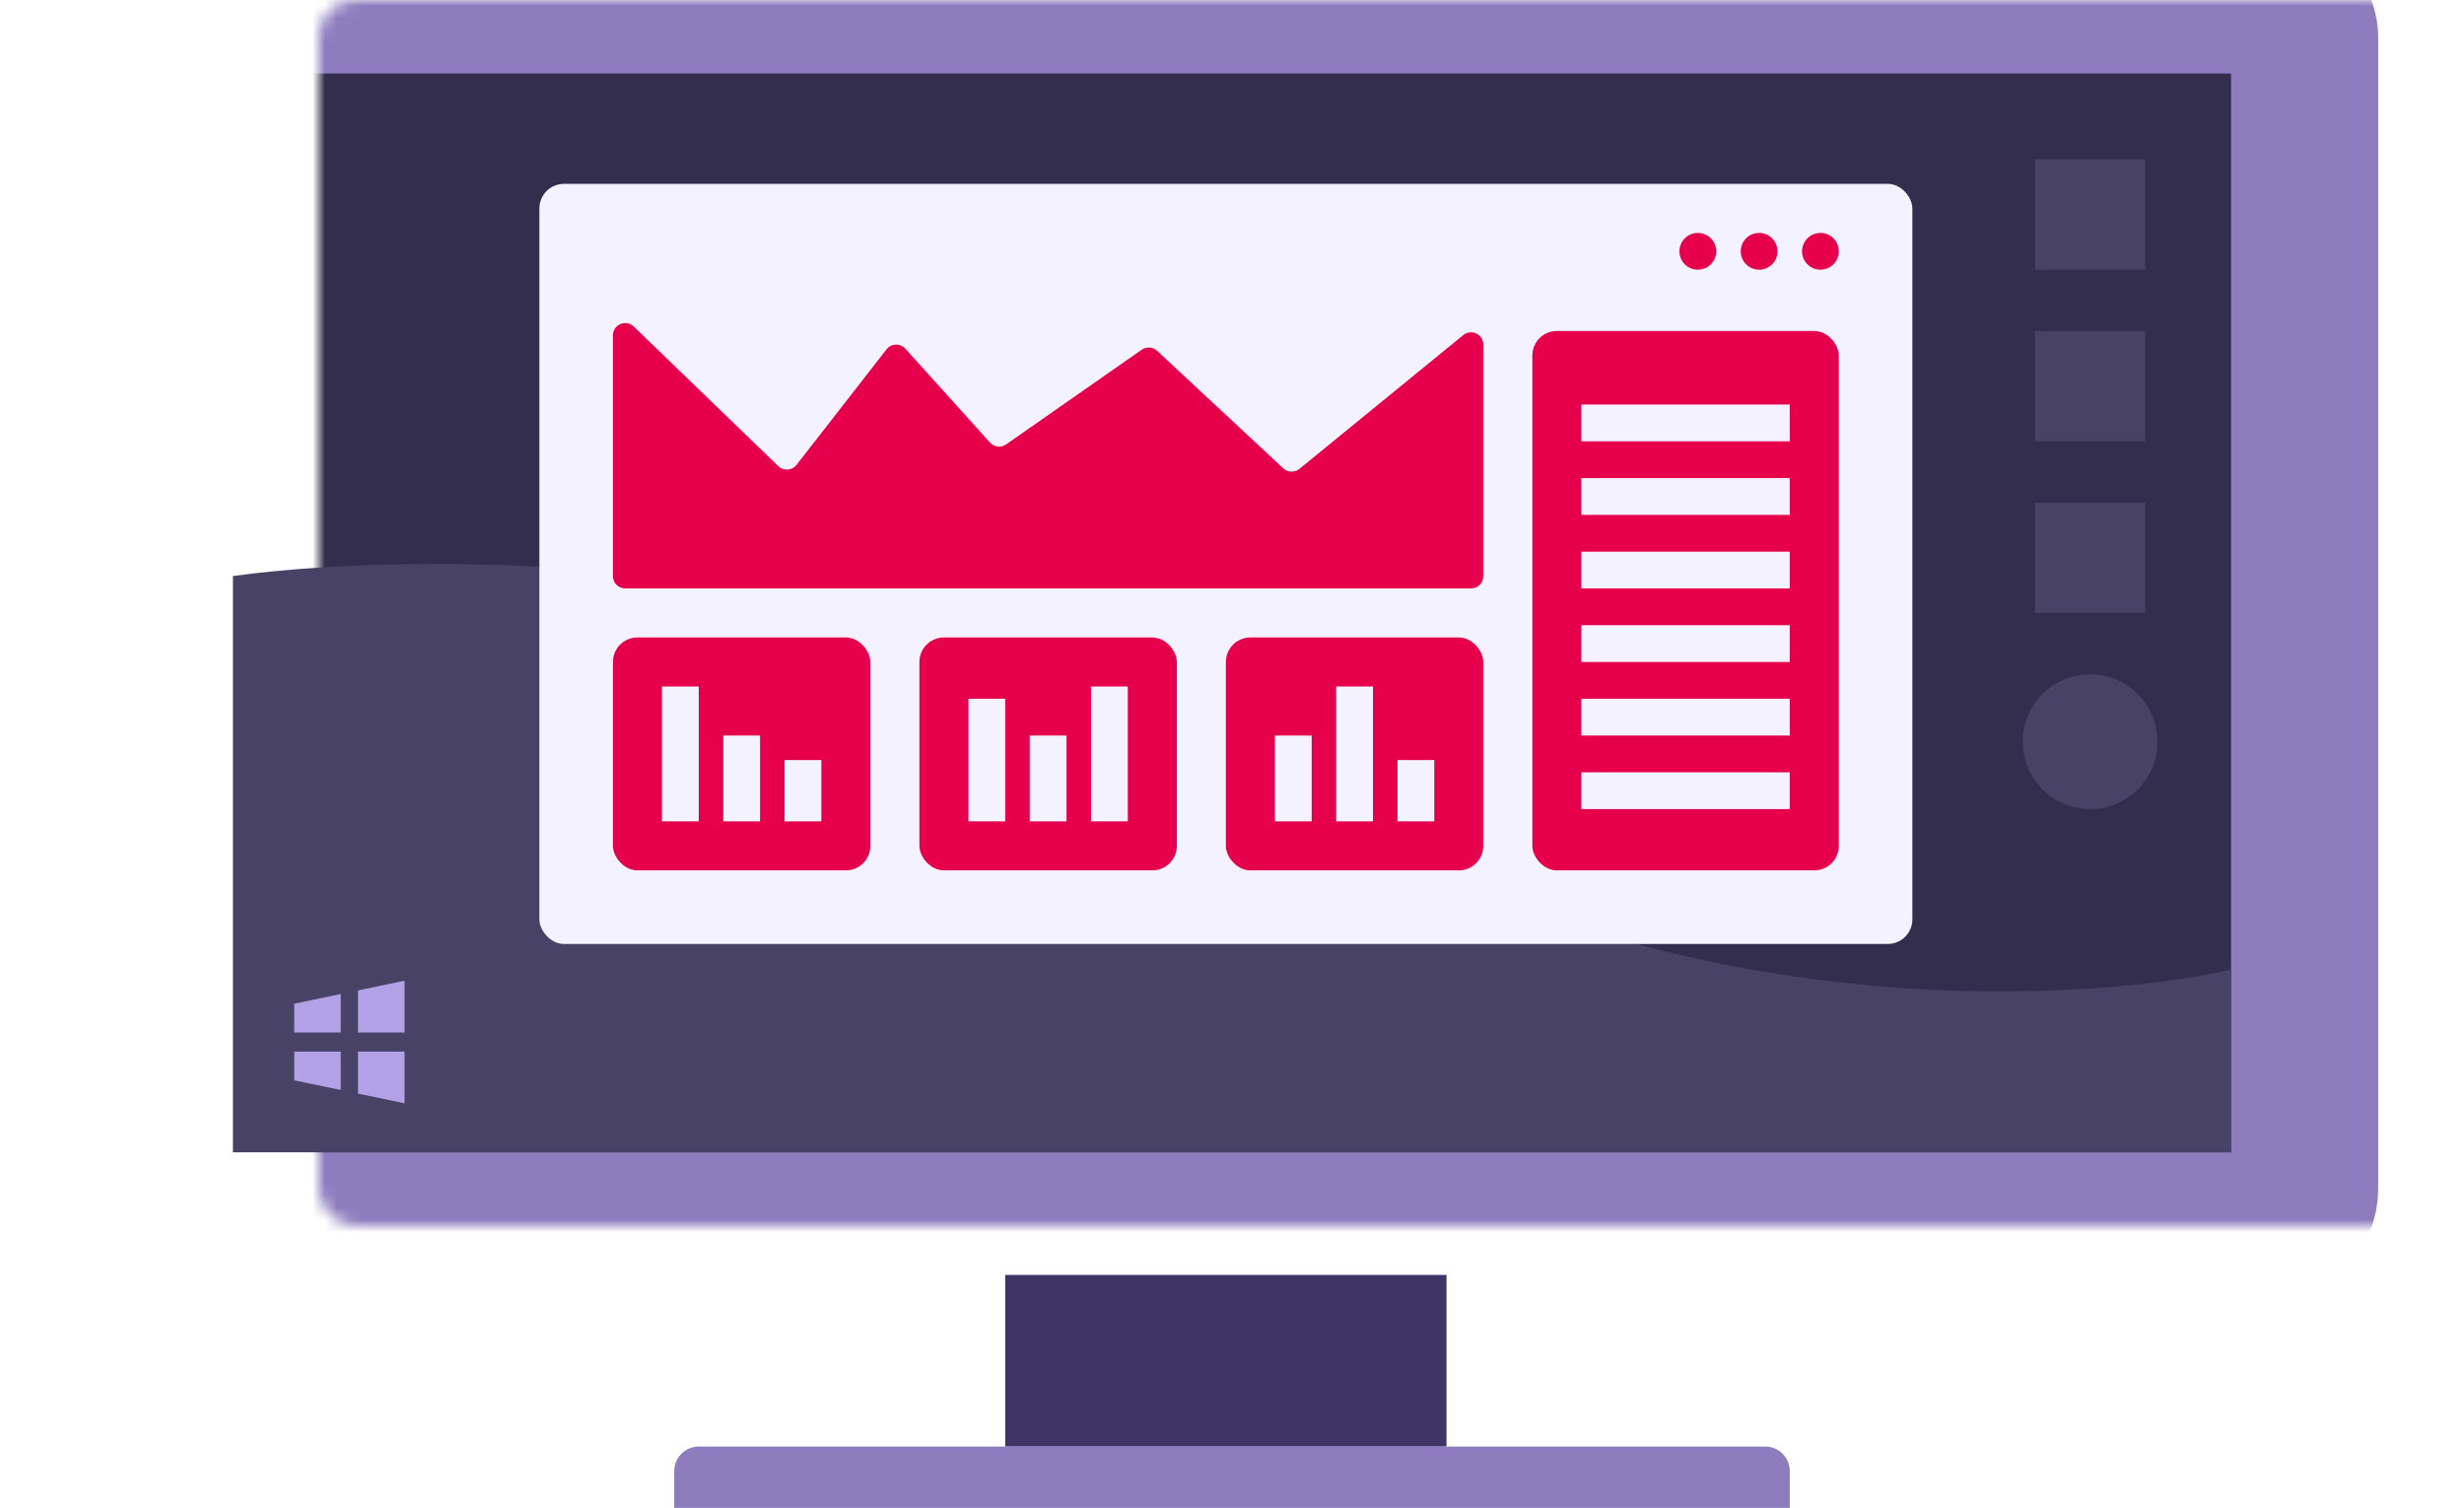 <svg width="201" height="123" viewBox="0 0 201 123" fill="none" xmlns="http://www.w3.org/2000/svg">
<mask id="path-2-inside-1" fill="white">
<rect x="13" width="175" height="100" rx="3"/>
</mask>
<rect x="13" width="175" height="100" rx="3" fill="#332E4D" stroke="#8E7CBF" stroke-width="12" mask="url(#path-2-inside-1)"/>
<rect x="82" y="104" width="36" height="14" fill="#403366"/>
<path d="M55 120C55 118.895 55.895 118 57 118H144C145.105 118 146 118.895 146 120V123H55V120Z" fill="#8E7CBF"/>
<path d="M104.966 64.188C76.385 44.925 35.747 44.696 19 46.989V94H182V79.094C168.231 82.152 133.547 83.451 104.966 64.188Z" fill="#484266"/>
<rect x="166" y="13" width="9" height="9" fill="#484266"/>
<rect x="166" y="27" width="9" height="9" fill="#484266"/>
<rect x="166" y="41" width="9" height="9" fill="#484266"/>
<circle cx="170.5" cy="60.5" r="5.5" fill="#484266"/>
<path d="M29.203 89.209L33 90V85.781H29.203V89.209Z" fill="#B2A1E6"/>
<path d="M29.203 84.219H33V80L29.203 80.791V84.219Z" fill="#B2A1E6"/>
<path d="M27.797 81.084V84.219H24V81.875L27.797 81.084Z" fill="#B2A1E6"/>
<path d="M27.797 85.781V88.916L24 88.125V85.781H27.797Z" fill="#B2A1E6"/>
<rect x="44" y="15" width="112" height="62" rx="2" fill="#F4F2FF"/>
<circle cx="148.5" cy="20.5" r="1.5" fill="#E6004C"/>
<circle cx="143.5" cy="20.5" r="1.5" fill="#E6004C"/>
<circle cx="138.5" cy="20.5" r="1.5" fill="#E6004C"/>
<path d="M50 27.356V47C50 47.552 50.448 48 51 48H120C120.552 48 121 47.552 121 47V28.108C121 27.265 120.021 26.8 119.368 27.333L106 38.249C105.613 38.565 105.052 38.547 104.686 38.206L94.39 28.617C94.045 28.296 93.523 28.259 93.136 28.529L82.074 36.251C81.661 36.539 81.097 36.475 80.76 36.101L73.851 28.441C73.434 27.979 72.701 28.006 72.319 28.496L64.976 37.923C64.611 38.392 63.92 38.441 63.492 38.028L51.695 26.636C51.06 26.023 50 26.473 50 27.356Z" fill="#E6004C"/>
<rect x="100" y="52" width="21" height="19" rx="2" fill="#E6004C"/>
<rect x="104" y="60" width="3" height="7" fill="#F4F2FF"/>
<rect x="109" y="56" width="3" height="11" fill="#F4F2FF"/>
<rect x="114" y="62" width="3" height="5" fill="#F4F2FF"/>
<rect x="75" y="52" width="21" height="19" rx="2" fill="#E6004C"/>
<rect x="79" y="57" width="3" height="10" fill="#F4F2FF"/>
<rect x="84" y="60" width="3" height="7" fill="#F4F2FF"/>
<rect x="89" y="56" width="3" height="11" fill="#F4F2FF"/>
<rect x="50" y="52" width="21" height="19" rx="2" fill="#E6004C"/>
<rect x="54" y="56" width="3" height="11" fill="#F4F2FF"/>
<rect x="59" y="60" width="3" height="7" fill="#F4F2FF"/>
<rect x="64" y="62" width="3" height="5" fill="#F4F2FF"/>
<rect x="125" y="27" width="25" height="44" rx="2" fill="#E6004C"/>
<rect x="129" y="33" width="17" height="3" fill="#F4F2FF"/>
<rect x="129" y="39" width="17" height="3" fill="#F4F2FF"/>
<rect x="129" y="45" width="17" height="3" fill="#F4F2FF"/>
<rect x="129" y="51" width="17" height="3" fill="#F4F2FF"/>
<rect x="129" y="57" width="17" height="3" fill="#F4F2FF"/>
<rect x="129" y="63" width="17" height="3" fill="#F4F2FF"/>
</svg>
